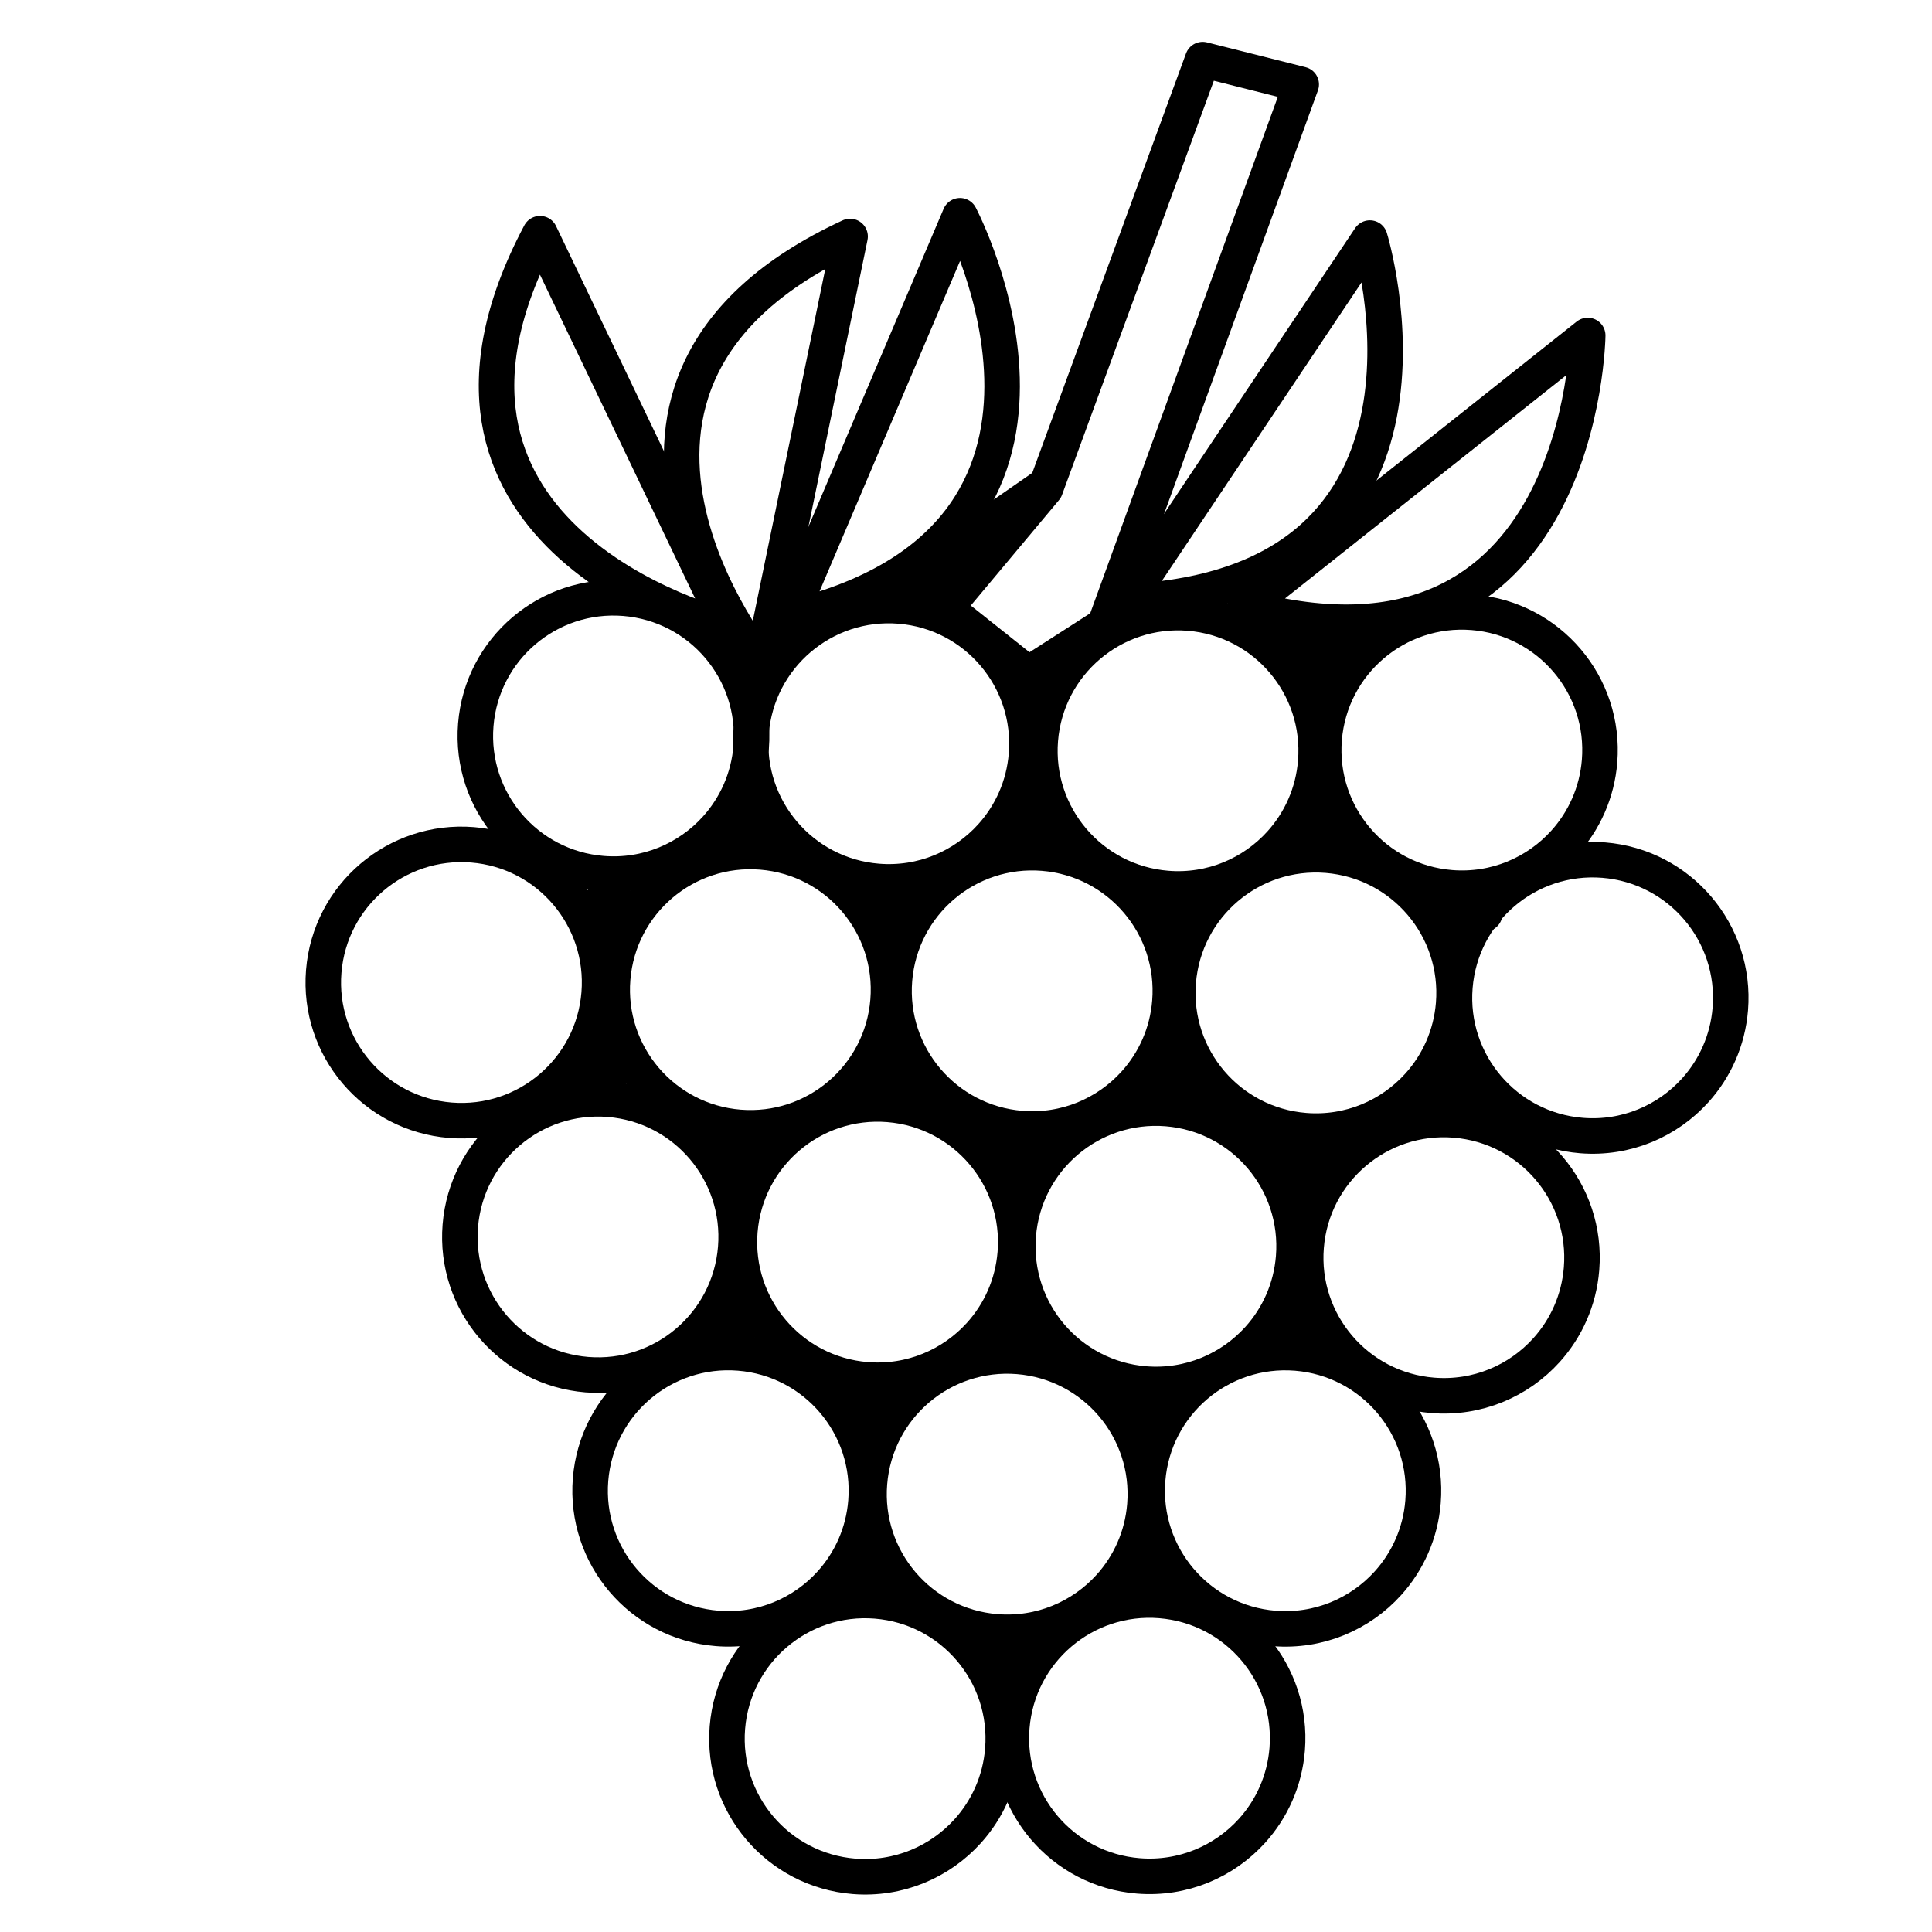 <?xml version="1.0" encoding="UTF-8" standalone="no"?>
<!DOCTYPE svg PUBLIC "-//W3C//DTD SVG 1.1//EN" "http://www.w3.org/Graphics/SVG/1.1/DTD/svg11.dtd">
<!-- Created with Vectornator (http://vectornator.io/) -->
<svg height="100%" stroke-miterlimit="10" style="fill-rule:nonzero;clip-rule:evenodd;stroke-linecap:round;stroke-linejoin:round;" version="1.1" viewBox="0 0 164 164" width="100%" xml:space="preserve" xmlns="http://www.w3.org/2000/svg" xmlns:vectornator="http://vectornator.io" xmlns:xlink="http://www.w3.org/1999/xlink">
<defs/>
<g id="Слой-1" vectornator:layerName="Слой 1">
<path d="M52.006 83.065C52.526 76.609 58.182 71.798 64.638 72.319C71.093 72.839 75.905 78.495 75.384 84.95C74.864 91.406 69.208 96.217 62.752 95.697C56.297 95.176 51.485 89.521 52.006 83.065Z" fill="#000000" fill-opacity="0" fill-rule="nonzero" opacity="1" stroke="#000000" stroke-linecap="butt" stroke-linejoin="round" stroke-width="3.015"/>
<path d="M27.481 82.461C28.002 76.005 33.657 71.194 40.113 71.714C46.568 72.235 51.38 77.89 50.859 84.346C50.339 90.802 44.683 95.613 38.228 95.093C31.772 94.572 26.96 88.917 27.481 82.461Z" fill="#000000" fill-opacity="0" fill-rule="nonzero" opacity="1" stroke="#000000" stroke-linecap="butt" stroke-linejoin="round" stroke-width="3.015"/>
<path d="M39.074 104.058C39.594 97.602 45.25 92.791 51.706 93.311C58.161 93.832 62.973 99.487 62.452 105.943C61.931 112.399 56.276 117.21 49.82 116.69C43.365 116.169 38.553 110.514 39.074 104.058Z" fill="#000000" fill-opacity="0" fill-rule="nonzero" opacity="1" stroke="#000000" stroke-linecap="butt" stroke-linejoin="round" stroke-width="3.015"/>
<path d="M75.929 83.165C76.45 76.71 82.105 71.898 88.561 72.419C95.016 72.939 99.828 78.595 99.307 85.05C99.092 87.723 97.997 90.113 96.329 91.96C93.968 94.576 90.459 96.102 86.676 95.797C80.22 95.276 75.409 89.621 75.929 83.165Z" fill="#000000" fill-opacity="0" fill-rule="nonzero" opacity="1" stroke="#000000" stroke-linecap="butt" stroke-linejoin="round" stroke-width="3.015"/>
<path d="M100.014 83.343C100.535 76.887 106.19 72.076 112.646 72.596C119.102 73.117 123.913 78.772 123.393 85.228C123.177 87.9 122.082 90.291 120.414 92.138C118.053 94.754 114.545 96.28 110.761 95.975C104.305 95.454 99.494 89.799 100.014 83.343Z" fill="#000000" fill-opacity="0" fill-rule="nonzero" opacity="1" stroke="#000000" stroke-linecap="butt" stroke-linejoin="round" stroke-width="3.015"/>
<path d="M73.806 125.887C74.326 119.431 79.982 114.62 86.437 115.14C92.893 115.661 97.704 121.316 97.184 127.772C96.969 130.444 95.873 132.835 94.206 134.682C91.844 137.297 88.336 138.824 84.552 138.519C78.097 137.998 73.285 132.343 73.806 125.887Z" fill="#000000" fill-opacity="0" fill-rule="nonzero" opacity="1" stroke="#000000" stroke-linecap="butt" stroke-linejoin="round" stroke-width="3.015"/>
<path d="M97.417 125.599C97.938 119.143 103.593 114.332 110.049 114.852C116.505 115.373 121.316 121.028 120.796 127.484C120.58 130.156 119.485 132.547 117.817 134.394C115.456 137.009 111.947 138.536 108.164 138.231C101.708 137.71 96.897 132.055 97.417 125.599Z" fill="#000000" fill-opacity="0" fill-rule="nonzero" opacity="1" stroke="#000000" stroke-linecap="butt" stroke-linejoin="round" stroke-width="3.015"/>
<path d="M123.501 83.759C124.022 77.303 129.677 72.492 136.133 73.012C142.589 73.533 147.4 79.188 146.88 85.644C146.664 88.316 145.569 90.707 143.901 92.554C141.54 95.169 138.031 96.696 134.248 96.391C127.792 95.87 122.981 90.215 123.501 83.759Z" fill="#000000" fill-opacity="0" fill-rule="nonzero" opacity="1" stroke="#000000" stroke-linecap="butt" stroke-linejoin="round" stroke-width="3.015"/>
<path d="M88.309 62.787C88.829 56.332 94.485 51.52 100.941 52.041C107.396 52.561 112.208 58.217 111.687 64.672C111.472 67.345 110.377 69.735 108.709 71.582C106.348 74.198 102.839 75.724 99.055 75.419C92.6 74.898 87.788 69.243 88.309 62.787Z" fill="#000000" fill-opacity="0" fill-rule="nonzero" opacity="1" stroke="#000000" stroke-linecap="butt" stroke-linejoin="round" stroke-width="3.015"/>
<path d="M40.387 61.529C40.907 55.074 46.563 50.262 53.018 50.783C59.474 51.303 64.285 56.959 63.765 63.415C63.549 66.087 62.454 68.477 60.786 70.325C58.425 72.94 54.917 74.466 51.133 74.161C44.678 73.641 39.866 67.985 40.387 61.529Z" fill="#000000" fill-opacity="0" fill-rule="nonzero" opacity="1" stroke="#000000" stroke-linecap="butt" stroke-linejoin="round" stroke-width="3.015"/>
<path d="M112.402 62.727C112.923 56.271 118.578 51.46 125.034 51.98C131.49 52.501 136.301 58.156 135.781 64.612C135.565 67.284 134.47 69.675 132.802 71.522C130.441 74.137 126.933 75.664 123.149 75.359C116.693 74.838 111.882 69.183 112.402 62.727Z" fill="#000000" fill-opacity="0" fill-rule="nonzero" opacity="1" stroke="#000000" stroke-linecap="butt" stroke-linejoin="round" stroke-width="3.015"/>
<path d="M63.755 62.187C64.276 55.732 69.931 50.92 76.387 51.441C82.843 51.961 87.654 57.617 87.133 64.073C86.918 66.745 85.823 69.135 84.155 70.982C81.794 73.598 78.285 75.124 74.502 74.819C68.046 74.299 63.235 68.643 63.755 62.187Z" fill="#000000" fill-opacity="0" fill-rule="nonzero" opacity="1" stroke="#000000" stroke-linecap="butt" stroke-linejoin="round" stroke-width="3.015"/>
<path d="M61.746 146.643C62.267 140.187 67.922 135.376 74.378 135.896C80.834 136.417 85.645 142.072 85.125 148.528C84.909 151.2 83.814 153.591 82.146 155.438C79.785 158.053 76.276 159.58 72.493 159.275C66.037 158.754 61.226 153.099 61.746 146.643Z" fill="#000000" fill-opacity="0" fill-rule="nonzero" opacity="1" stroke="#000000" stroke-linecap="butt" stroke-linejoin="round" stroke-width="3.015"/>
<path d="M86.433 104.849C86.954 98.393 92.609 93.582 99.065 94.102C105.52 94.623 110.332 100.278 109.811 106.734C109.596 109.406 108.5 111.797 106.833 113.644C104.472 116.259 100.963 117.786 97.18 117.481C90.724 116.96 85.912 111.305 86.433 104.849Z" fill="#000000" fill-opacity="0" fill-rule="nonzero" opacity="1" stroke="#000000" stroke-linecap="butt" stroke-linejoin="round" stroke-width="3.015"/>
<path d="M85.887 146.607C86.407 140.151 92.063 135.339 98.518 135.86C104.974 136.381 109.785 142.036 109.265 148.492C109.049 151.164 107.954 153.554 106.287 155.402C103.925 158.017 100.417 159.543 96.633 159.238C90.177 158.718 85.366 153.062 85.887 146.607Z" fill="#000000" fill-opacity="0" fill-rule="nonzero" opacity="1" stroke="#000000" stroke-linecap="butt" stroke-linejoin="round" stroke-width="3.015"/>
<path d="M110.873 105.816C111.393 99.36 117.049 94.549 123.505 95.069C129.96 95.59 134.772 101.245 134.251 107.701C134.036 110.373 132.94 112.764 131.273 114.611C128.912 117.226 125.403 118.753 121.619 118.447C115.164 117.927 110.352 112.271 110.873 105.816Z" fill="#000000" fill-opacity="0" fill-rule="nonzero" opacity="1" stroke="#000000" stroke-linecap="butt" stroke-linejoin="round" stroke-width="3.015"/>
<path d="M62.804 104.495C63.325 98.039 68.98 93.228 75.436 93.748C81.892 94.269 86.703 99.924 86.183 106.38C85.967 109.052 84.872 111.443 83.204 113.29C80.843 115.905 77.334 117.432 73.551 117.126C67.095 116.606 62.284 110.951 62.804 104.495Z" fill="#000000" fill-opacity="0" fill-rule="nonzero" opacity="1" stroke="#000000" stroke-linecap="butt" stroke-linejoin="round" stroke-width="3.015"/>
<path d="M50.129 125.596C50.65 119.14 56.305 114.329 62.761 114.849C69.217 115.37 74.028 121.025 73.507 127.481C73.292 130.153 72.197 132.544 70.529 134.391C68.168 137.006 64.659 138.533 60.876 138.228C54.42 137.707 49.609 132.052 50.129 125.596Z" fill="#000000" fill-opacity="0" fill-rule="nonzero" opacity="1" stroke="#000000" stroke-linecap="butt" stroke-linejoin="round" stroke-width="3.015"/>
<path d="M72.162 20.074L64.668 56.452C64.668 56.452 45.177 32.552 72.162 20.074Z" fill="none" opacity="1" stroke="#000000" stroke-linecap="butt" stroke-linejoin="round" stroke-width="3.015"/>
<path d="M66.953 52.493L81.489 18.314C81.489 18.314 95.872 45.595 66.953 52.493Z" fill="none" opacity="1" stroke="#000000" stroke-linecap="butt" stroke-linejoin="round" stroke-width="3.015"/>
<path d="M95.63 51.08L116.282 20.209C116.282 20.209 125.328 49.693 95.63 51.08Z" fill="none" opacity="1" stroke="#000000" stroke-linecap="butt" stroke-linejoin="round" stroke-width="3.015"/>
<path d="M105.685 51.572L122.396 38.306L134.775 28.479C134.775 28.479 134.389 59.318 105.685 51.572Z" fill="none" opacity="1" stroke="#000000" stroke-linecap="butt" stroke-linejoin="round" stroke-width="3.015"/>
<path d="M80.258 51.619L88.738 41.483L102.09 5.06L110.456 7.165L93.787 53.05L87.296 57.217L80.258 51.619Z" fill="none" opacity="1" stroke="#000000" stroke-linecap="butt" stroke-linejoin="round" stroke-width="3.015"/>
<path d="M45.839 19.837L61.892 53.33C61.892 53.33 53.763 51.37 47.937 45.783C42.575 40.641 39.163 32.425 45.839 19.837Z" fill="none" opacity="1" stroke="#000000" stroke-linecap="butt" stroke-linejoin="round" stroke-width="3.015"/>
<path d="M110.157 54.21C109.874 53.645 110.603 54.585 110.676 54.642C111.211 55.071 111.902 55.106 112.232 55.767C112.302 55.906 112.544 56.13 112.405 56.199C111.858 56.473 111.2 54.523 111.281 54.469C111.438 54.365 113.962 54.778 113.962 54.816C113.962 55.036 112.55 56.228 112.319 56.459" fill="none" opacity="1" stroke="#000000" stroke-linecap="round" stroke-linejoin="round" stroke-width="3.015"/>
<path d="M111.713 56.718C111.322 56.913 111.753 59.218 112.059 59.831" fill="none" opacity="1" stroke="#000000" stroke-linecap="round" stroke-linejoin="round" stroke-width="3.015"/>
<path d="M112.319 61.474C112.03 61.33 112.154 62.103 112.146 62.426C112.125 63.262 112.083 64.097 112.059 64.934C112.016 66.488 111.975 68.907 111.281 70.295" fill="none" opacity="1" stroke="#000000" stroke-linecap="round" stroke-linejoin="round" stroke-width="3.015"/>
<path d="M112.06 70.454C111.537 70.283 111.768 70.325 112.524 70.987" fill="none" opacity="1" stroke="#000000" stroke-linecap="round" stroke-linejoin="round" stroke-width="3.015"/>
<path d="M125.492 77.183C125.094 76.935 124.691 76.575 124.223 76.578C124.026 76.58 127.306 78.31 125.492 77.183Z" fill="none" opacity="1" stroke="#000000" stroke-linecap="round" stroke-linejoin="round" stroke-width="3.015"/>
<path d="M123.767 77.195C123.869 77.876 124.265 78.479 124.548 79.107" fill="none" opacity="1" stroke="#000000" stroke-linecap="round" stroke-linejoin="round" stroke-width="3.015"/>
<path d="M124.011 92.322C123.707 92.244 123.383 92.245 123.071 92.271C121.942 92.366 124.947 92.562 124.011 92.322Z" fill="none" opacity="1" stroke="#000000" stroke-linecap="round" stroke-linejoin="round" stroke-width="3.015"/>
<path d="M124.325 90.767C123.965 90.769 120.896 92.74 121.124 93.551C121.24 93.965 123.362 93.496 123.693 93.494" fill="none" opacity="1" stroke="#000000" stroke-linecap="round" stroke-linejoin="round" stroke-width="3.015"/>
<path d="M124.567 92.376C124.132 92.234 124.889 93.253 125.189 93.598C125.451 93.899 125.781 94.131 126.077 94.397" fill="none" opacity="1" stroke="#000000" stroke-linecap="round" stroke-linejoin="round" stroke-width="3.015"/>
<path d="M110.838 97.729C110.236 99.042 112.727 98.575 113.834 98.321C113.893 98.307 114.429 98.266 114.408 98.125C114.39 98.005 114.177 98.05 114.062 98.012C112.759 97.589 111.195 98.355 109.766 97.89C109.689 97.865 109.536 97.896 109.535 97.815C109.529 97.014 110.919 97.553 110.838 97.729Z" fill="none" opacity="1" stroke="#000000" stroke-linecap="round" stroke-linejoin="round" stroke-width="3.015"/>
<path d="M111.19 100.435L111.028 100.435L111.19 100.435L111.434 100.354L111.434 100.354" fill="none" opacity="1" stroke="#000000" stroke-linecap="round" stroke-linejoin="round" stroke-width="3.015"/>
<path d="M110.216 112.612L110.054 112.693L109.972 112.856L110.135 112.774L110.135 112.774" fill="none" opacity="1" stroke="#000000" stroke-linecap="round" stroke-linejoin="round" stroke-width="3.015"/>
<path d="M110.378 112.369C110.378 111.979 110.348 112.2 110.541 111.719" fill="none" opacity="1" stroke="#000000" stroke-linecap="round" stroke-linejoin="round" stroke-width="3.015"/>
<path d="M109.688 98C109.552 98.081 109.308 97.982 109.242 97.838C108.496 96.21 110.443 97.553 109.688 98Z" fill="none" opacity="1" stroke="#000000" stroke-linecap="round" stroke-linejoin="round" stroke-width="3.015"/>
<path d="M108.268 96.052C107.982 97.192 109.408 98.071 110.054 98.974" fill="none" opacity="1" stroke="#000000" stroke-linecap="round" stroke-linejoin="round" stroke-width="3.015"/>
<path d="M98.364 91.993C98.834 91.758 99.013 91.159 99.257 90.694C99.794 89.668 97.727 91.228 98.283 92.155C98.693 92.839 100.984 90.517 100.393 90.369C99.843 90.232 99.332 92.48 101.286 92.48" fill="none" opacity="1" stroke="#000000" stroke-linecap="round" stroke-linejoin="round" stroke-width="3.015"/>
<path d="M100.069 77.746C99.474 78.216 99.913 77.983 99.582 77.056C99.523 76.893 99.331 76.654 99.176 76.731C98.818 76.91 100.113 76.918 100.231 77.299C100.278 77.451 100.193 77.648 100.069 77.746Z" fill="none" opacity="1" stroke="#000000" stroke-linecap="round" stroke-linejoin="round" stroke-width="3.015"/>
<path d="M99.906 77.949L99.744 77.949L100.231 77.787L100.475 77.705L100.475 77.705" fill="none" opacity="1" stroke="#000000" stroke-linecap="round" stroke-linejoin="round" stroke-width="3.015"/>
<path d="M86.457 69.726C86.415 69.726 85.451 69.762 85.591 69.552C85.601 69.537 86.975 69.293 87.151 69.206C87.394 69.084 87.844 68.5 87.844 68.772C87.844 69.559 87.629 69.817 88.017 70.592" fill="none" opacity="1" stroke="#000000" stroke-linecap="round" stroke-linejoin="round" stroke-width="3.015"/>
<path d="M62.179 70.169C62.363 69.801 62.738 69.565 63.009 69.255C64.324 67.753 62.67 69.418 63.84 70.003" fill="none" opacity="1" stroke="#000000" stroke-linecap="round" stroke-linejoin="round" stroke-width="3.015"/>
<path d="M74.806 76.4C75.252 76.623 75.641 76.946 76.052 77.23" fill="none" opacity="1" stroke="#000000" stroke-linecap="round" stroke-linejoin="round" stroke-width="3.015"/>
<path d="M75.387 77.397C74.149 77.397 76.334 76.508 76.716 76.317" fill="none" opacity="1" stroke="#000000" stroke-linecap="round" stroke-linejoin="round" stroke-width="3.015"/>
<path d="M51.545 76.566C51.795 76.543 52.055 76.57 52.293 76.649C53.756 77.136 49.166 76.78 51.545 76.566Z" fill="none" opacity="1" stroke="#000000" stroke-linecap="round" stroke-linejoin="round" stroke-width="3.015"/>
<path d="M51.961 76.815C51.378 77.106 52.657 78.242 52.791 78.393" fill="none" opacity="1" stroke="#000000" stroke-linecap="round" stroke-linejoin="round" stroke-width="3.015"/>
<path d="M51.545 76.317L51.462 76.483L51.213 76.898L51.545 76.898L51.545 76.898" fill="none" opacity="1" stroke="#000000" stroke-linecap="round" stroke-linejoin="round" stroke-width="3.015"/>
<path d="M50.787 89.271C50.955 88.935 50.999 90.86 51.259 90.687C51.429 90.574 51.63 89.035 51.377 89.035C50.993 89.035 50.886 90.451 51.318 90.451" fill="none" opacity="1" stroke="#000000" stroke-linecap="round" stroke-linejoin="round" stroke-width="3.015"/>
<path d="M50.02 91.277C50.506 91.034 51.23 91.425 51.849 91.218" fill="none" opacity="1" stroke="#000000" stroke-linecap="round" stroke-linejoin="round" stroke-width="3.015"/>
<path d="M49.548 91.572C48.81 91.388 51.247 91.159 51.613 91.159" fill="none" opacity="1" stroke="#000000" stroke-linecap="round" stroke-linejoin="round" stroke-width="3.015"/>
<path d="M62.174 97.531L61.938 97.531L61.997 97.767L63.044 98.861L64.298 97.162L64.878 97.325L65.533 95.939L66.06 95.897" fill="none" opacity="1" stroke="#000000" stroke-linecap="round" stroke-linejoin="round" stroke-width="3.015"/>
<path d="M74.21 91.985C74.879 91.762 75.437 91.289 76.039 90.923" fill="none" opacity="1" stroke="#000000" stroke-linecap="round" stroke-linejoin="round" stroke-width="3.015"/>
<path d="M75.98 92.162C76.601 91.956 77.282 92.291 77.927 92.398" fill="none" opacity="1" stroke="#000000" stroke-linecap="round" stroke-linejoin="round" stroke-width="3.015"/>
<path d="M85.303 97.355C85.994 97.7 86.795 97.757 87.545 97.945" fill="none" opacity="1" stroke="#000000" stroke-linecap="round" stroke-linejoin="round" stroke-width="3.015"/>
<path d="M86.011 98.358C86.011 98.921 86.639 99.189 87.073 99.478" fill="none" opacity="1" stroke="#000000" stroke-linecap="round" stroke-linejoin="round" stroke-width="3.015"/>
<path d="M85.067 113.698C85.43 112.972 85.896 112.294 86.542 111.81" fill="none" opacity="1" stroke="#000000" stroke-linecap="round" stroke-linejoin="round" stroke-width="3.015"/>
<path d="M86.188 112.695C85.582 112.695 87.552 113.972 87.899 114.111" fill="none" opacity="1" stroke="#000000" stroke-linecap="round" stroke-linejoin="round" stroke-width="3.015"/>
<path d="M61.525 113.993C61.377 113.256 62.203 113.069 62.764 112.695" fill="none" opacity="1" stroke="#000000" stroke-linecap="round" stroke-linejoin="round" stroke-width="3.015"/>
<path d="M62.275 110.584C62.275 110.854 62.244 110.705 62.444 111.005" fill="none" opacity="1" stroke="#000000" stroke-linecap="round" stroke-linejoin="round" stroke-width="3.015"/>
<path d="M71.547 117.916C72.506 118.236 73.177 119.117 73.822 119.855" fill="none" opacity="1" stroke="#000000" stroke-linecap="round" stroke-linejoin="round" stroke-width="3.015"/>
<path d="M73.654 120.024C74.02 119.291 74.727 119.021 75.424 118.759" fill="none" opacity="1" stroke="#000000" stroke-linecap="round" stroke-linejoin="round" stroke-width="3.015"/>
<path d="M96.158 118.338C96.072 118.167 97.792 120.427 97.928 120.698" fill="none" opacity="1" stroke="#000000" stroke-linecap="round" stroke-linejoin="round" stroke-width="3.015"/>
<path d="M97.422 120.108C97.422 119.431 98.277 119.053 98.77 118.591" fill="none" opacity="1" stroke="#000000" stroke-linecap="round" stroke-linejoin="round" stroke-width="3.015"/>
<path d="M96.663 132.75C97.294 130.859 97.085 134.683 97.085 134.689" fill="none" opacity="1" stroke="#000000" stroke-linecap="round" stroke-linejoin="round" stroke-width="3.015"/>
<path d="M97.591 133.678C98.191 133.878 97.755 133.755 98.939 133.846" fill="none" opacity="1" stroke="#000000" stroke-linecap="round" stroke-linejoin="round" stroke-width="3.015"/>
<path d="M73.656 133.61C74.311 133.127 74.109 133.645 73.698 133.902C73.23 134.194 73.112 134.011 73.656 133.61Z" fill="none" opacity="1" stroke="#000000" stroke-linecap="round" stroke-linejoin="round" stroke-width="3.015"/>
<path d="M72.905 134.319C72.237 134.128 73.612 133.736 74.031 133.527" fill="none" opacity="1" stroke="#000000" stroke-linecap="round" stroke-linejoin="round" stroke-width="3.015"/>
<path d="M84.502 140.326C84.948 140.214 85.331 140.734 85.711 140.993" fill="none" opacity="1" stroke="#000000" stroke-linecap="round" stroke-linejoin="round" stroke-width="3.015"/>
<path d="M75.161 50.618L88.737 41.204" fill="none" opacity="1" stroke="#000000" stroke-linecap="butt" stroke-linejoin="round" stroke-width="3.015"/>
<path d="M77.909 51.184C77.861 51.143 77.72 51.105 77.765 51.061C78.386 50.462 79.07 49.929 79.754 49.402C80.097 49.138 80.478 48.927 80.84 48.689" fill="none" opacity="1" stroke="#000000" stroke-linecap="round" stroke-linejoin="round" stroke-width="3.015"/>
</g>
</svg>
